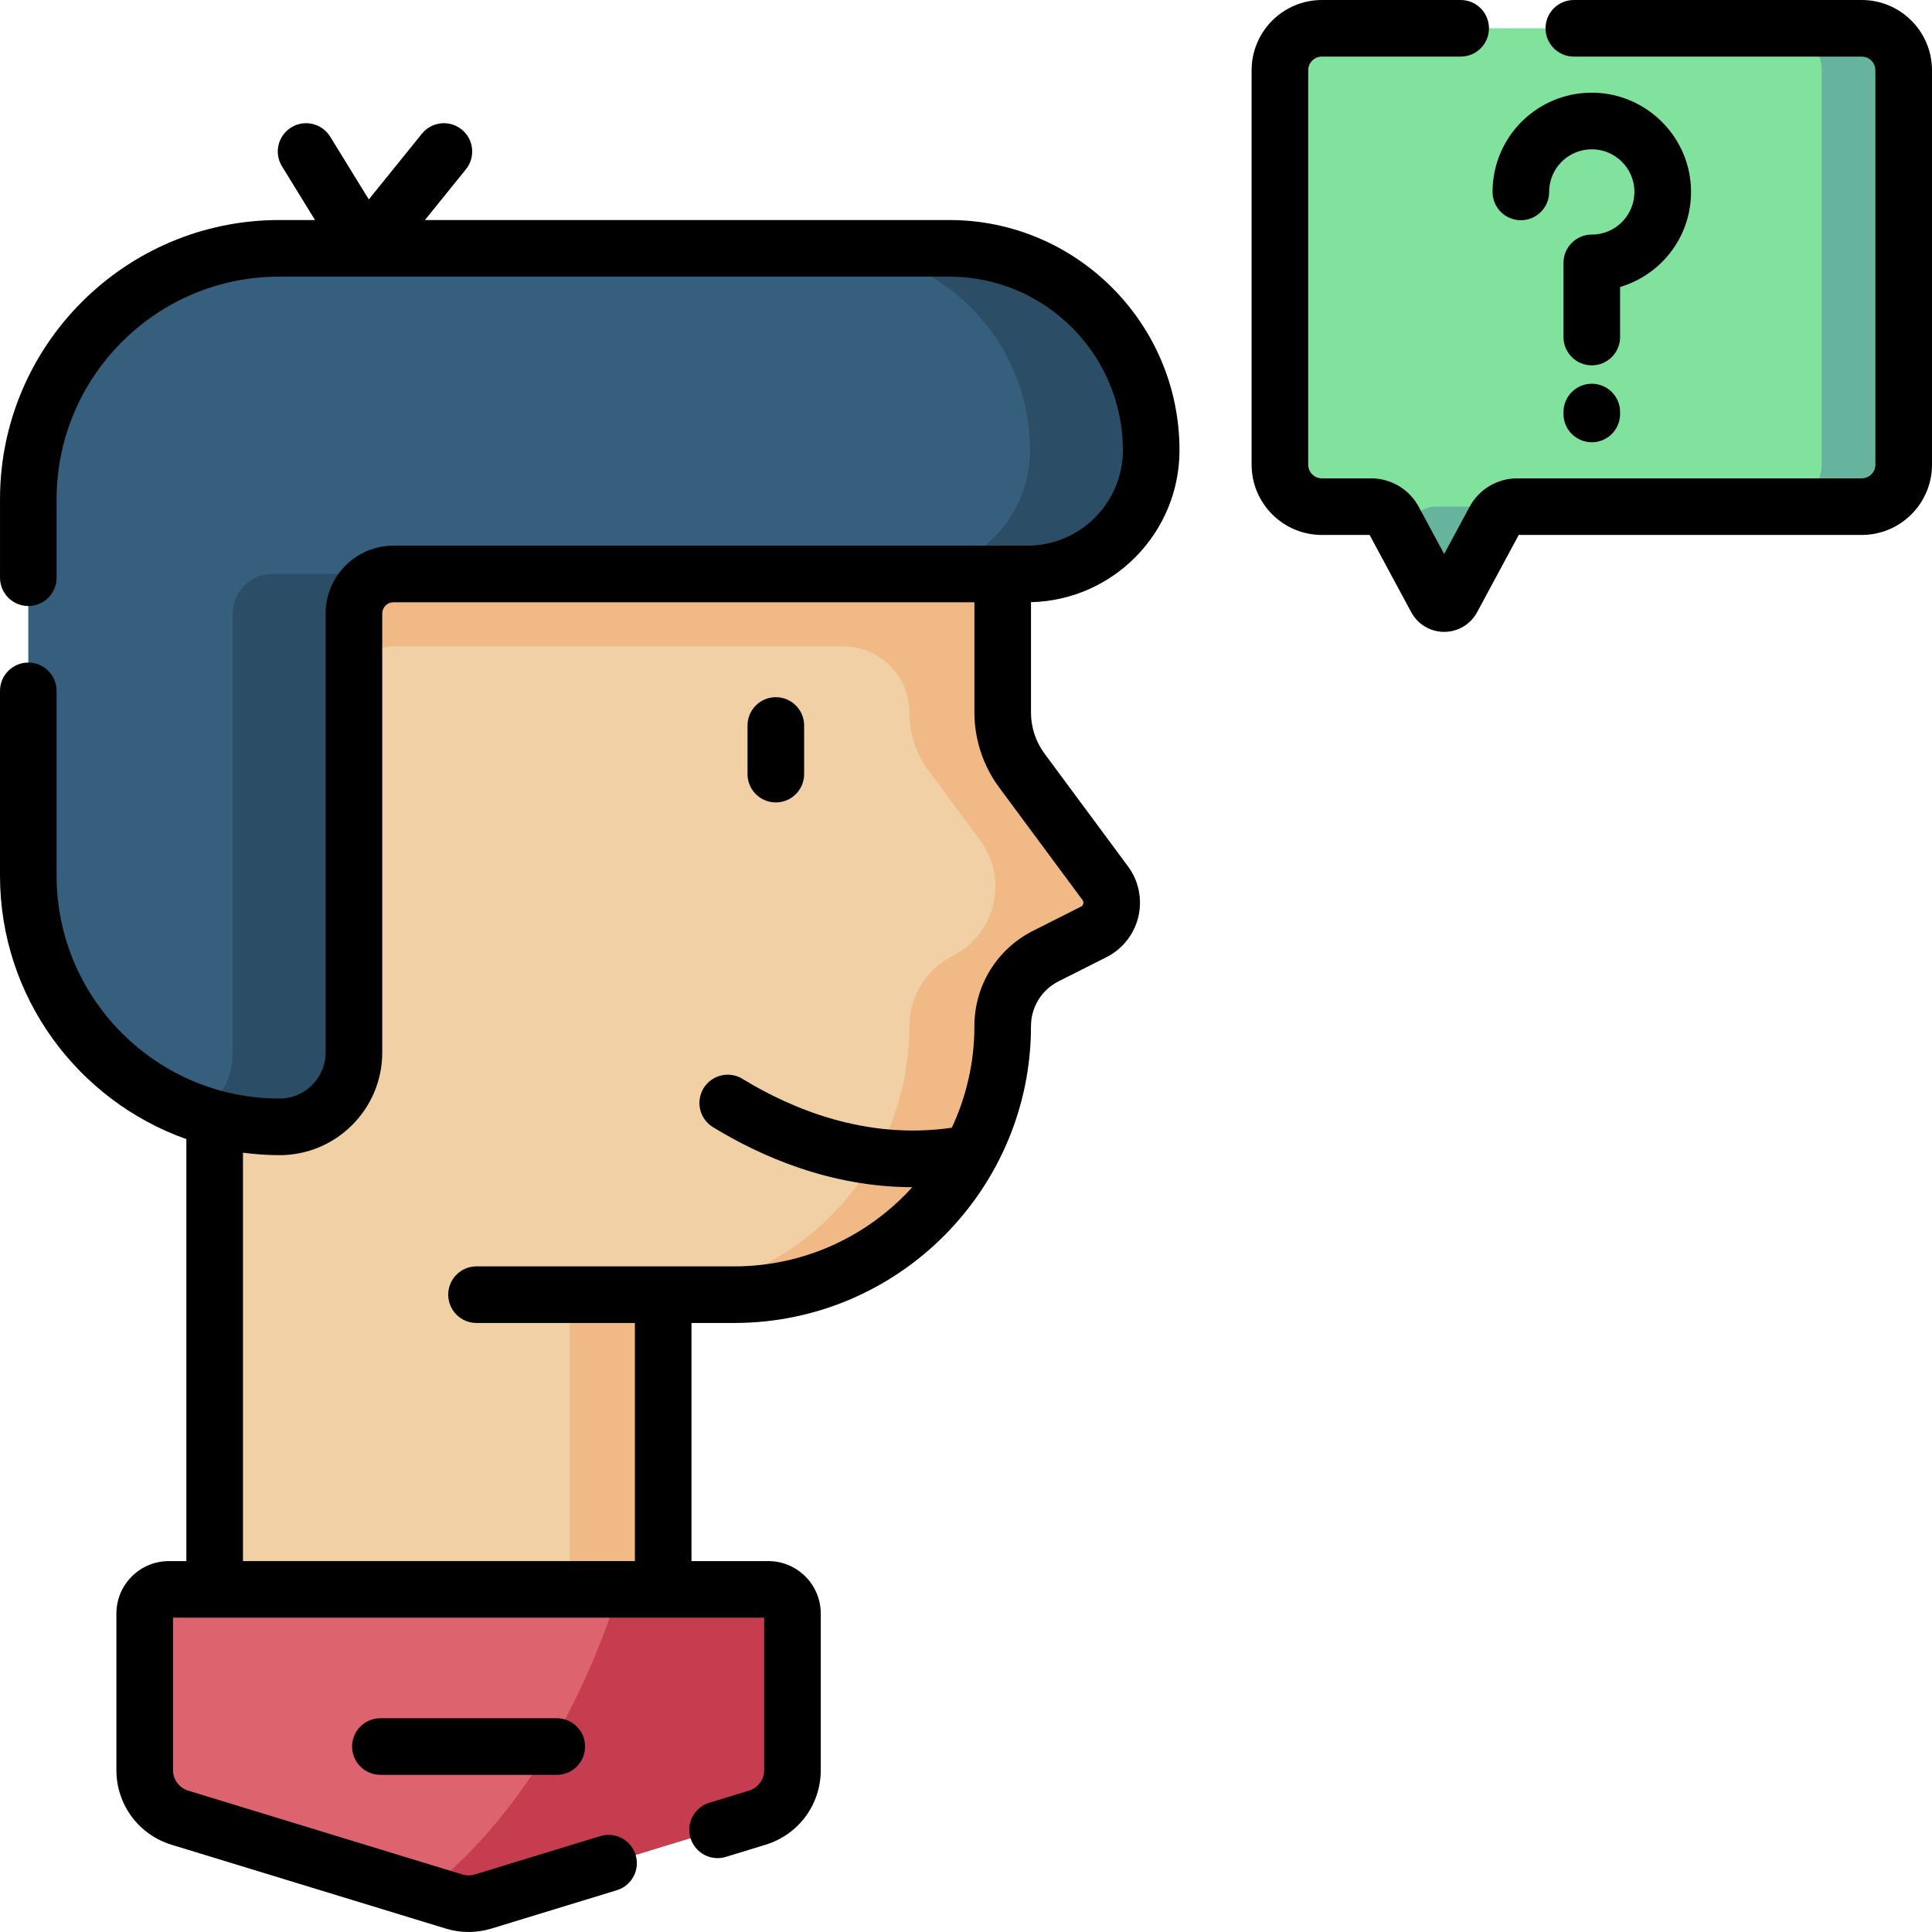 <svg id="Capa_1" enable-background="new 0 0 512.003 512.003" height="512" viewBox="0 0 512.003 512.003" width="512" xmlns="http://www.w3.org/2000/svg"><g><path d="m493.382 7.5h-143.071c-6.141 0-11.12 4.978-11.12 11.12v104.529c0 6.141 4.979 11.12 11.12 11.12h13.041c2.519 0 4.834 1.383 6.029 3.6l11.215 20.815c.912 1.692 3.339 1.692 4.251 0l11.215-20.815c1.195-2.217 3.51-3.6 6.029-3.6h91.291c6.141 0 11.12-4.978 11.12-11.12v-104.529c0-6.141-4.979-11.12-11.12-11.12z" fill="#80e29d"/><g fill="#66b49d"><path d="m374.32 137.869-2.47 4.583 8.745 16.231c.912 1.692 3.339 1.692 4.251 0l11.215-20.815c1.195-2.218 3.51-3.6 6.029-3.6h-21.742c-2.518.001-4.833 1.383-6.028 3.601z"/><path d="m493.382 7.5h-21.742c6.141 0 11.12 4.979 11.12 11.12v104.529c0 6.141-4.978 11.12-11.12 11.12h21.742c6.141 0 11.12-4.979 11.12-11.12v-104.529c0-6.141-4.979-11.12-11.12-11.12z"/></g><path d="m292.911 234.067-22.123-29.883c-3.287-4.44-5.061-9.818-5.061-15.343v-54.572h-208.835v286.938h118.861v-78.103h18.822c39.296 0 71.152-31.856 71.152-71.152 0-7.864 4.429-15.058 11.451-18.599l12.668-6.388c4.8-2.419 6.263-8.578 3.065-12.898z" fill="#f1d0a5"/><path d="m292.911 234.067-22.123-29.883c-3.287-4.44-5.061-9.818-5.061-15.343v-17.564-37.008h-24.735-184.1l36.906 47.479c0-5.783 4.688-10.471 10.471-10.471h119.158c9.7 0 17.564 7.864 17.564 17.564 0 5.524 1.774 10.903 5.061 15.343l13.681 18.48c7.609 10.278 4.128 24.932-7.291 30.69-7.022 3.541-11.451 10.735-11.451 18.599 0 39.296-31.856 71.152-71.152 71.152h-18.822v78.103h24.735v-78.103h18.822c39.296 0 71.152-31.856 71.152-71.152 0-7.864 4.429-15.058 11.451-18.599l12.668-6.388c4.801-2.42 6.264-8.579 3.066-12.899z" fill="#f1b986"/><path d="m200.669 481.717-72.627 22.206c-2.517.769-5.206.769-7.722 0l-72.627-22.206c-5.552-1.698-9.344-6.822-9.344-12.628v-41.479c0-3.536 2.867-6.403 6.403-6.403h158.859c3.536 0 6.403 2.867 6.403 6.403v41.479c0 5.806-3.792 10.931-9.345 12.628z" fill="#dd636e"/><path d="m210.014 469.089v-41.479c0-3.536-2.867-6.403-6.403-6.403h-39.513c-7.595 24.055-22.667 57.409-51.419 80.38l7.642 2.337c2.517.769 5.206.769 7.722 0l72.627-22.206c5.552-1.698 9.344-6.823 9.344-12.629z" fill="#c63d4f"/><path d="m251.58 65.81h-177.574c-36.73 0-66.505 29.775-66.505 66.505v19.792 79.935c0 36.777 29.814 66.591 66.591 66.591 10.883 0 19.705-8.822 19.705-19.705v-116.35c0-5.783 4.688-10.471 10.471-10.471h168.014c18.113 0 32.796-14.683 32.796-32.796.002-29.548-23.951-53.501-53.498-53.501z" fill="#365e7d"/><path d="m61.689 162.578v116.349c0 6.775-3.421 12.749-8.628 16.295 6.613 2.201 13.68 3.41 21.032 3.41 10.883 0 19.705-8.822 19.705-19.705v-116.349c0-5.783 4.688-10.471 10.471-10.471h-32.109c-5.783 0-10.471 4.688-10.471 10.471z" fill="#2b4d66"/><path d="m251.58 65.81h-32.11c29.547 0 53.5 23.953 53.5 53.5 0 18.113-14.683 32.796-32.796 32.796h32.109c18.113 0 32.796-14.683 32.796-32.796.001-29.547-23.952-53.5-53.499-53.5z" fill="#2b4d66"/><g><path d="m205.603 184.762c-4.142 0-7.5 3.357-7.5 7.5v12.889c0 4.143 3.358 7.5 7.5 7.5s7.5-3.357 7.5-7.5v-12.889c0-4.143-3.358-7.5-7.5-7.5z"/><path d="m100.807 455.354c-4.142 0-7.5 3.357-7.5 7.5s3.358 7.5 7.5 7.5h46.748c4.142 0 7.5-3.357 7.5-7.5s-3.358-7.5-7.5-7.5z"/><path d="m312.58 119.311c0-33.636-27.364-61.001-61-61.001h-138.967l10.862-13.445c2.603-3.222 2.101-7.943-1.121-10.547-3.223-2.604-7.944-2.104-10.547 1.121l-14.067 17.411-10.235-16.63c-2.171-3.527-6.792-4.628-10.318-2.455-3.528 2.171-4.627 6.791-2.456 10.318l8.757 14.227h-9.48c-40.807 0-74.005 33.198-74.005 74.005v20.785c0 4.143 3.358 7.5 7.5 7.5s7.5-3.357 7.5-7.5v-20.785c0-32.535 26.47-59.005 59.005-59.005h177.573c25.365 0 46 20.636 46 46.001 0 13.948-11.348 25.296-25.297 25.296h-168.015c-9.909 0-17.971 8.062-17.971 17.972v116.349c0 6.729-5.476 12.205-12.206 12.205-32.583 0-59.091-26.508-59.091-59.091v-48.955c0-4.143-3.358-7.5-7.5-7.5s-7.5 3.357-7.5 7.5v48.955c0 32.194 20.647 59.645 49.39 69.841v111.825h-4.64c-7.666 0-13.903 6.236-13.903 13.902v41.479c0 9.164 5.888 17.121 14.651 19.8l72.626 22.206c1.981.605 4.018.909 6.055.908 2.037 0 4.073-.303 6.053-.907l33.238-10.163c3.961-1.211 6.19-5.403 4.979-9.364-1.211-3.962-5.404-6.193-9.365-4.979l-33.238 10.162c-1.092.334-2.245.331-3.336 0l-72.627-22.206c-2.415-.738-4.037-2.931-4.037-5.456v-40.382h156.664v40.382c0 2.525-1.622 4.718-4.038 5.456l-10.497 3.209c-3.961 1.211-6.191 5.404-4.98 9.365 1.21 3.961 5.401 6.189 9.365 4.98l10.498-3.211c8.764-2.679 14.652-10.636 14.652-19.8v-41.479c0-7.666-6.237-13.902-13.902-13.902h-20.358v-63.103h11.322c43.526 0 78.651-35.47 78.651-78.652 0-5.062 2.808-9.622 7.328-11.901l12.669-6.389c4.266-2.15 7.346-6.051 8.45-10.698 1.104-4.649.108-9.519-2.734-13.36l-22.123-29.882c-2.315-3.127-3.59-6.991-3.59-10.881v-29.258c21.787-.506 39.356-18.371 39.356-40.273zm-25.697 119.217c.43.58.24 1.412-.413 1.74l-12.669 6.389c-9.606 4.845-15.574 14.537-15.574 25.295 0 9.615-2.155 18.731-5.988 26.912-22.789 3.314-42.606-5.08-55.469-12.954-3.533-2.161-8.149-1.052-10.312 2.48-2.163 3.533-1.052 8.15 2.48 10.312 12.634 7.735 31.1 15.883 52.827 15.917-11.656 12.879-28.493 20.984-47.19 20.984h-68.293c-4.142 0-7.5 3.357-7.5 7.5s3.358 7.5 7.5 7.5h41.971v63.103h-103.861v-108.23c3.178.417 6.411.655 9.701.655 15.001 0 27.206-12.204 27.206-27.205v-116.348c0-1.639 1.333-2.972 2.971-2.972h153.958v29.234c0 7.08 2.32 14.113 6.533 19.806z"/><path d="m403.047 58.364c4.143 0 7.5-3.357 7.5-7.5 0-.528.037-1.063.109-1.585.778-5.576 5.569-9.714 11.196-9.714.076 0 .153.001.23.002 5.89.119 10.741 4.812 11.046 10.686.337 6.486-4.805 11.91-11.283 11.91-4.143 0-7.5 3.357-7.5 7.5v19.658c0 4.143 3.357 7.5 7.5 7.5s7.5-3.357 7.5-7.5v-13.26c11.336-3.39 19.414-14.055 18.764-26.586-.711-13.688-12.01-24.628-25.725-24.904-13.337-.282-24.745 9.464-26.585 22.639-.168 1.208-.253 2.438-.253 3.654.001 4.143 3.359 7.5 7.501 7.5z"/><path d="m421.846 101.693c-4.143 0-7.5 3.357-7.5 7.5v.51c0 4.143 3.357 7.5 7.5 7.5s7.5-3.357 7.5-7.5v-.51c0-4.142-3.357-7.5-7.5-7.5z"/><path d="m493.382 0h-76.298c-4.143 0-7.5 3.357-7.5 7.5s3.357 7.5 7.5 7.5h76.298c1.995 0 3.619 1.624 3.619 3.62v104.529c0 1.995-1.624 3.619-3.619 3.619h-91.291c-5.286 0-10.127 2.891-12.632 7.543l-6.737 12.505-6.738-12.506c-2.508-4.652-7.348-7.542-12.632-7.542h-13.041c-1.996 0-3.62-1.624-3.62-3.62v-104.528c0-1.996 1.624-3.62 3.62-3.62h36.786c4.143 0 7.5-3.357 7.5-7.5s-3.357-7.5-7.5-7.5h-36.786c-10.268 0-18.62 8.353-18.62 18.62v104.528c0 10.268 8.353 18.62 18.62 18.62h12.652l11.029 20.471c1.73 3.215 5.074 5.213 8.727 5.214h.002c3.651 0 6.996-1.997 8.729-5.212l11.03-20.473h90.902c10.267 0 18.619-8.353 18.619-18.619v-104.529c0-10.267-8.352-18.62-18.619-18.62z"/></g></g></svg>